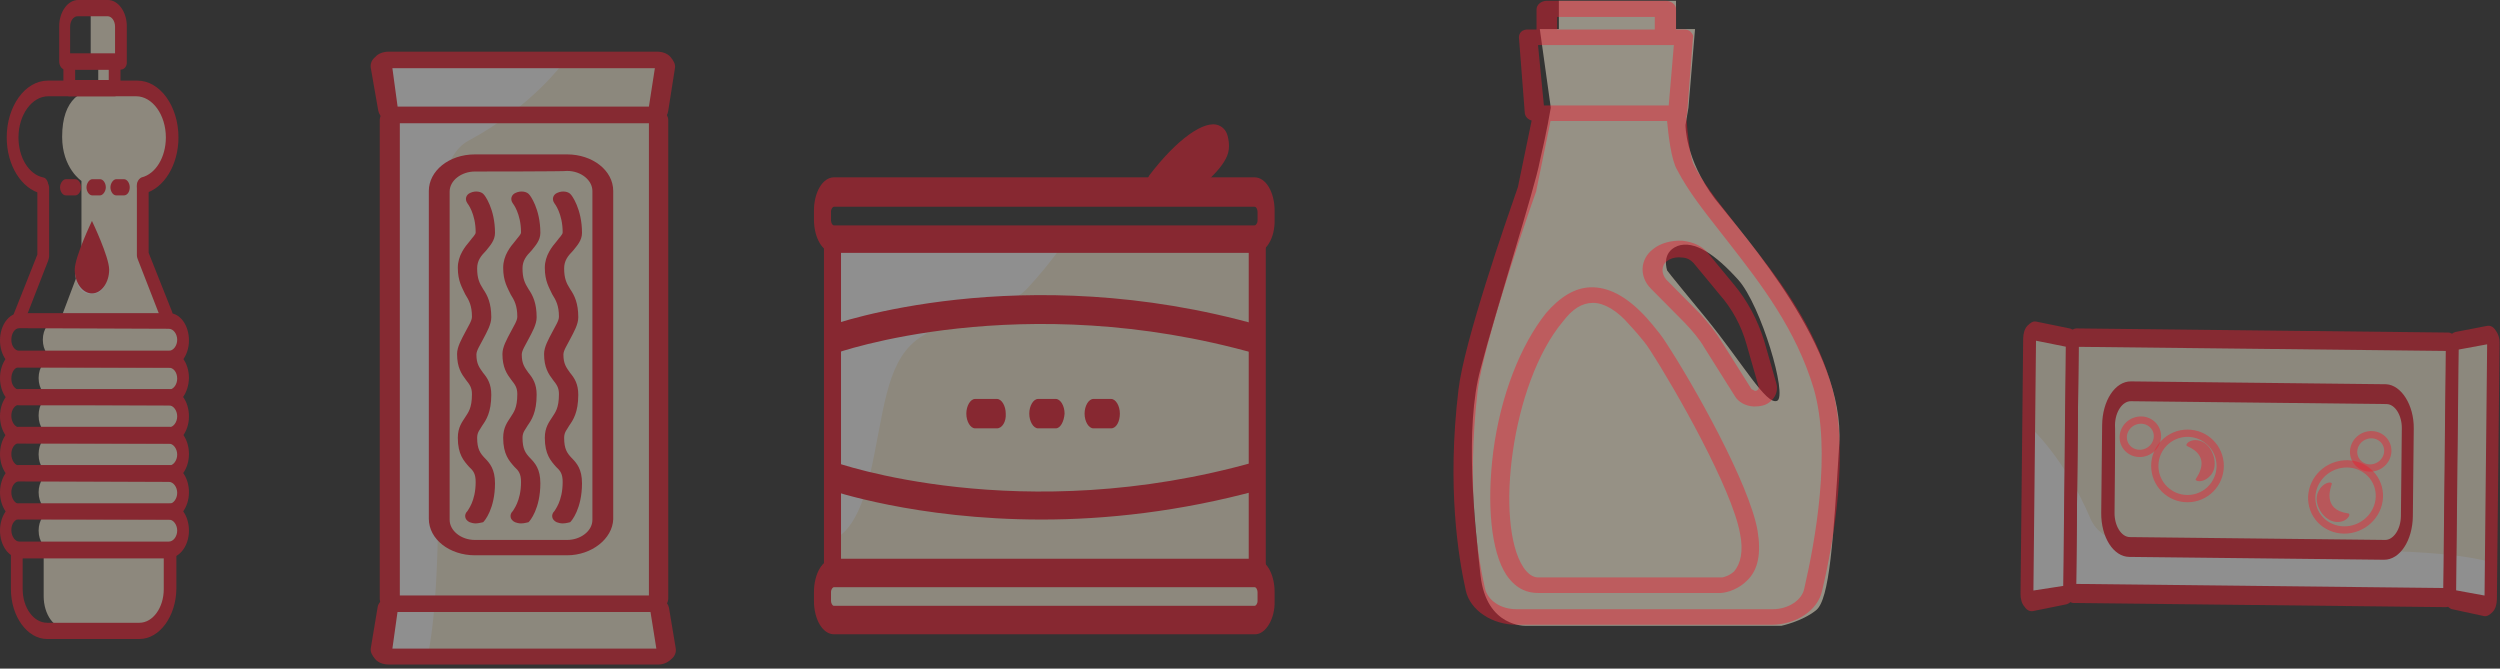 <svg width="344" height="92" viewBox="0 0 344 92" fill="none" xmlns="http://www.w3.org/2000/svg">
<rect x="0" y="0" width="344" height="92" fill="#333333" stroke="none"/>
<g opacity="0.45">
<path d="M23.284 49.389H7.8C6.702 49.389 5.893 48.192 5.893 46.756C5.893 45.24 6.76 44.123 7.8 44.123H23.284C24.382 44.123 25.191 45.32 25.191 46.756C25.191 48.192 24.324 49.389 23.284 49.389Z" fill="#FAF0D7"/>
<path d="M23.284 54.655H7.222C6.124 54.655 5.315 53.458 5.315 52.022C5.315 50.506 6.182 49.389 7.222 49.389H23.284C24.382 49.389 25.191 50.586 25.191 52.022C25.191 53.458 24.324 54.655 23.284 54.655Z" fill="#FAF0D7"/>
<path d="M23.284 59.841H7.222C6.182 59.841 5.315 58.724 5.315 57.208V57.128C5.315 55.692 6.124 54.495 7.222 54.495H23.284C24.324 54.495 25.191 55.612 25.191 57.128V57.208C25.191 58.724 24.324 59.841 23.284 59.841Z" fill="#FAF0D7"/>
<path d="M23.284 65.187H7.222C6.182 65.187 5.315 64.07 5.315 62.554V62.474C5.315 61.038 6.124 59.841 7.222 59.841H23.284C24.324 59.841 25.191 60.958 25.191 62.474V62.554C25.191 63.91 24.324 65.187 23.284 65.187Z" fill="#FAF0D7"/>
<path d="M23.284 70.374H7.222C6.182 70.374 5.315 69.256 5.315 67.74C5.315 66.304 6.124 65.107 7.222 65.107H23.284C24.324 65.107 25.191 66.225 25.191 67.74C25.191 69.177 24.324 70.374 23.284 70.374Z" fill="#FAF0D7"/>
<path d="M23.284 75.639H7.222C6.182 75.639 5.315 74.522 5.315 73.006C5.315 71.57 6.124 70.373 7.222 70.373H23.284C24.324 70.373 25.191 71.49 25.191 73.006C25.191 74.442 24.324 75.639 23.284 75.639Z" fill="#FAF0D7"/>
<path d="M14.213 12.128H19.587C19.587 12.128 23.804 13.245 23.804 18.91C23.804 24.575 19.644 25.931 19.644 25.931V34.548L23.284 44.123H8.262L11.209 36.304V24.894C11.209 24.894 8.551 23.139 8.551 18.83C8.551 13.564 11.267 12.128 14.213 12.128Z" fill="#FAF0D7"/>
<path d="M12.711 30.639L14.849 36.304C14.849 36.304 15.369 40.293 12.711 40.453C10.053 40.612 10.342 36.862 10.342 36.862L12.711 30.639Z" fill="white"/>
<path d="M15.831 8.458H13.52V12.048H15.831V8.458Z" fill="#FAF0D7"/>
<path d="M20.107 86.57H9.302C7.453 86.57 6.009 84.576 6.009 82.022V75.639H23.515V82.022C23.4 84.576 21.956 86.57 20.107 86.57Z" fill="#FAF0D7"/>
<path d="M12.48 8.457H16.698V4.787C16.698 2.792 15.542 1.197 14.098 1.197H12.48C12.48 1.117 12.48 8.457 12.48 8.457Z" fill="#FAF0D7"/>
<path d="M16.64 9.575H8.956C8.493 9.575 8.147 9.016 8.147 8.458V3.59C8.147 1.676 9.302 0 10.747 0H14.849C16.293 0 17.449 1.676 17.449 3.59V8.458C17.507 9.096 17.102 9.575 16.64 9.575ZM9.707 7.42H15.831V3.67C15.831 2.872 15.369 2.234 14.791 2.234H10.689C10.111 2.234 9.649 2.872 9.649 3.67V7.42H9.707Z" fill="#ED1B2F"/>
<path d="M15.773 13.245H9.533C9.071 13.245 8.724 12.686 8.724 12.128V8.458C8.724 7.819 9.129 7.341 9.533 7.341H15.773C16.235 7.341 16.582 7.899 16.582 8.458V12.128C16.582 12.766 16.235 13.245 15.773 13.245ZM10.342 11.011H14.964V9.575H10.342V11.011Z" fill="#ED1B2F"/>
<path d="M2.658 44.841C2.542 44.841 2.427 44.841 2.253 44.681C1.849 44.442 1.733 43.724 1.907 43.166L5.142 35.027V25.851C5.142 25.213 5.547 24.734 5.951 24.734C6.356 24.734 6.76 25.293 6.76 25.851V35.266C6.76 35.426 6.702 35.586 6.644 35.825L3.351 44.282C3.236 44.602 2.947 44.841 2.658 44.841Z" fill="#ED1B2F"/>
<path d="M22.938 44.761C22.707 44.761 22.36 44.602 22.244 44.123L18.951 35.665C18.893 35.506 18.835 35.346 18.835 35.107V25.772C18.835 25.532 18.893 25.133 19.067 24.974C19.24 24.814 19.471 24.654 19.644 24.654C20.107 24.654 20.453 25.213 20.453 25.772C20.453 25.851 20.453 25.931 20.453 25.931V34.788L23.689 42.926C23.862 43.485 23.747 44.123 23.342 44.442C23.227 44.761 23.111 44.761 22.938 44.761Z" fill="#ED1B2F"/>
<path d="M23.284 76.757H2.716C1.213 76.757 0 75.081 0 73.006C0 70.932 1.213 69.256 2.716 69.256H23.284C24.787 69.256 26 70.932 26 73.006C26 75.081 24.729 76.757 23.284 76.757ZM2.658 71.411C2.022 71.411 1.56 72.129 1.56 72.927C1.56 73.804 2.08 74.522 2.658 74.522H23.227C23.862 74.522 24.382 73.804 24.382 73.006C24.382 72.209 23.862 71.49 23.227 71.49L2.658 71.411Z" fill="#ED1B2F"/>
<path d="M23.284 71.49H2.716C1.213 71.49 0 69.815 0 67.74C0 65.666 1.213 63.99 2.716 63.99H23.284C24.787 63.99 26 65.666 26 67.74C26 69.815 24.729 71.49 23.284 71.49ZM2.658 66.224C2.022 66.224 1.56 66.942 1.56 67.74C1.56 68.618 2.08 69.336 2.658 69.336H23.227C23.862 69.336 24.382 68.618 24.382 67.82C24.382 67.022 23.862 66.304 23.227 66.304L2.658 66.224Z" fill="#ED1B2F"/>
<path d="M23.284 66.225H2.716C1.213 66.225 0 64.549 0 62.474C0 60.4 1.213 58.724 2.716 58.724H23.284C24.787 58.724 26 60.4 26 62.474C26 64.549 24.729 66.225 23.284 66.225ZM2.658 60.958C2.022 60.958 1.56 61.676 1.56 62.474C1.56 63.352 2.08 64.07 2.658 64.07H23.227C23.862 64.07 24.382 63.352 24.382 62.554C24.382 61.756 23.862 61.038 23.227 61.038L2.658 60.958Z" fill="#ED1B2F"/>
<path d="M23.284 61.038H2.716C1.213 61.038 0 59.363 0 57.288C0 55.214 1.213 53.538 2.716 53.538H23.284C24.787 53.538 26 55.214 26 57.288C26 59.363 24.729 61.038 23.284 61.038ZM2.658 55.692C2.022 55.692 1.56 56.41 1.56 57.208C1.56 58.086 2.08 58.804 2.658 58.804H23.227C23.862 58.804 24.382 58.086 24.382 57.288C24.382 56.49 23.862 55.772 23.227 55.772L2.658 55.692Z" fill="#ED1B2F"/>
<path d="M23.284 55.772H2.716C1.213 55.772 0 54.096 0 52.022C0 49.947 1.213 48.272 2.716 48.272H23.284C24.787 48.272 26 49.947 26 52.022C25.942 54.096 24.729 55.772 23.284 55.772ZM2.658 50.506C2.022 50.506 1.56 51.224 1.56 52.102C1.56 52.98 2.08 53.618 2.658 53.618H23.227C23.862 53.618 24.382 52.9 24.382 52.102C24.382 51.224 23.862 50.586 23.227 50.586L2.658 50.506Z" fill="#ED1B2F"/>
<path d="M23.284 50.586H2.716C1.213 50.586 0 48.91 0 46.836C0 44.761 1.213 43.086 2.716 43.086H23.284C24.787 43.086 26 44.761 26 46.836C26 48.91 24.729 50.586 23.284 50.586ZM2.658 45.16C2.022 45.16 1.56 45.878 1.56 46.756C1.56 47.634 2.08 48.272 2.658 48.272H23.227C23.862 48.272 24.382 47.554 24.382 46.756C24.382 45.958 23.862 45.24 23.227 45.24L2.658 45.16Z" fill="#ED1B2F"/>
<path d="M5.836 26.649C5.778 26.649 5.778 26.649 5.72 26.649C3.005 26.011 0.925 22.82 0.925 18.91C0.925 14.601 3.467 11.091 6.587 11.091H18.893C22.014 11.091 24.556 14.601 24.556 18.91C24.556 22.66 22.591 25.931 19.818 26.649C19.356 26.729 19.009 26.41 18.836 25.772C18.778 25.133 19.009 24.655 19.471 24.415C21.436 23.936 22.822 21.623 22.822 18.91C22.822 15.798 20.974 13.245 18.72 13.245H6.645C4.391 13.245 2.542 15.798 2.542 18.91C2.542 21.702 3.987 24.016 5.951 24.415C6.413 24.495 6.702 25.133 6.587 25.612C6.529 26.33 6.24 26.649 5.836 26.649Z" fill="#ED1B2F"/>
<path d="M17.044 26.889H16.004C15.542 26.889 15.196 26.33 15.196 25.772C15.196 25.213 15.6 24.654 16.004 24.654H17.044C17.507 24.654 17.853 25.213 17.853 25.772C17.853 26.41 17.507 26.889 17.044 26.889Z" fill="#ED1B2F"/>
<path d="M13.751 26.889H12.711C12.249 26.889 11.902 26.33 11.902 25.772C11.902 25.213 12.306 24.654 12.711 24.654H13.751C14.213 24.654 14.56 25.213 14.56 25.772C14.56 26.33 14.155 26.889 13.751 26.889Z" fill="#ED1B2F"/>
<path d="M10.342 26.889H9.071C8.609 26.889 8.262 26.33 8.262 25.772C8.262 25.213 8.667 24.654 9.071 24.654H10.342C10.804 24.654 11.151 25.213 11.151 25.772C11.151 26.33 10.804 26.889 10.342 26.889Z" fill="#ED1B2F"/>
<path d="M19.182 87.927H6.471C3.756 87.927 1.502 84.815 1.502 81.065V75.799C1.502 75.161 1.907 74.682 2.311 74.682H23.458C23.92 74.682 24.267 75.24 24.267 75.799V81.065C24.209 84.815 21.956 87.927 19.182 87.927ZM3.12 76.836V81.065C3.12 83.618 4.622 85.693 6.471 85.693H19.182C21.031 85.693 22.533 83.618 22.533 81.065V76.836H3.12Z" fill="#ED1B2F"/>
<path d="M15.022 37.102C15.022 38.857 13.982 40.373 12.653 40.373C11.382 40.373 10.284 38.937 10.284 37.102C10.284 35.346 12.653 30.399 12.653 30.399C12.653 30.399 15.022 35.346 15.022 37.102Z" fill="#ED1B2F"/>
</g>
<g opacity="0.45">
<path d="M90.724 83.882L91.542 90.382H52.56L53.481 83.882V16.533L52.56 8.328H91.542L90.724 16.533V83.882Z" fill="#F9EFD7"/>
<path d="M58.802 90.382C58.802 90.382 52.049 90.951 52.663 88.594C53.277 86.239 53.686 61.297 53.686 49.436C53.686 37.575 53.686 15.477 53.686 15.477C53.686 15.477 51.64 8.49 52.663 8.49C53.686 8.49 77.627 8.49 77.627 8.49C77.627 8.49 73.228 14.665 64.429 19.377C57.574 23.114 60.029 44.805 60.234 63.004C60.643 83.964 58.802 90.382 58.802 90.382Z" fill="white"/>
<path d="M89.598 84.207H54.504C53.174 84.207 52.253 83.314 52.253 82.42V16.533C52.253 15.477 53.379 14.746 54.504 14.746H89.7C91.031 14.746 91.951 15.64 91.951 16.533V82.339C91.951 83.314 90.928 84.207 89.598 84.207ZM55.016 82.014H89.291V16.94H55.016V82.014Z" fill="#EB1E30"/>
<path d="M89.598 16.94H54.504C53.276 16.94 52.253 16.208 52.049 15.233L51.026 9.384C50.923 8.815 51.128 8.247 51.639 7.841C52.049 7.353 52.765 7.109 53.481 7.109H90.417C91.133 7.109 91.849 7.353 92.258 7.841C92.668 8.328 92.974 8.815 92.872 9.384L91.951 15.233C91.849 16.208 90.928 16.94 89.598 16.94ZM54.709 14.665H89.291L90.11 9.384H53.993L54.709 14.665Z" fill="#EB1E30"/>
<path d="M90.621 91.438H53.481C52.765 91.438 52.049 91.194 51.639 90.707C51.23 90.219 50.923 89.732 51.025 89.163L51.946 83.639C52.049 82.664 53.174 81.933 54.402 81.933H89.598C90.826 81.933 91.849 82.664 92.053 83.639L92.974 89.163C93.077 89.732 92.872 90.3 92.36 90.707C91.849 91.194 91.235 91.438 90.621 91.438ZM53.993 89.244H90.314L89.496 84.126H54.709L53.993 89.244Z" fill="#EB1E30"/>
<path d="M65.452 72.021C65.145 72.021 64.838 71.94 64.633 71.859C63.917 71.534 63.815 70.803 64.326 70.315C64.326 70.234 65.452 69.015 65.452 66.334C65.452 65.197 65.145 64.791 64.531 64.222C63.815 63.41 62.996 62.516 62.996 60.241C62.996 58.779 63.61 58.048 64.019 57.398C64.429 56.748 64.94 56.179 64.94 54.23C64.94 53.336 64.633 52.93 64.122 52.28C63.508 51.467 62.894 50.574 62.894 48.705C62.894 47.73 63.508 46.674 64.019 45.699C64.429 44.887 64.94 44.156 64.94 43.587C64.94 42.043 64.531 41.312 64.019 40.5C63.61 39.606 62.996 38.712 62.996 36.844C62.996 35.138 64.019 33.919 64.633 33.188C65.043 32.619 65.452 32.294 65.452 31.969C65.452 29.37 64.326 27.988 64.326 27.988C63.917 27.42 64.122 26.77 64.736 26.526C65.452 26.201 66.27 26.364 66.577 26.77C66.68 26.851 68.112 28.72 68.112 32.051C68.112 33.107 67.396 33.838 66.884 34.488C66.168 35.219 65.656 35.869 65.656 36.925C65.656 38.306 65.963 38.956 66.475 39.769C67.089 40.662 67.6 41.718 67.6 43.668C67.6 44.643 66.987 45.699 66.475 46.674C66.066 47.486 65.554 48.218 65.554 48.786C65.554 50.086 65.963 50.574 66.475 51.305C67.089 52.036 67.6 52.848 67.6 54.311C67.6 56.748 66.884 57.804 66.373 58.535C66.066 59.104 65.656 59.429 65.656 60.241C65.656 61.785 66.066 62.354 66.68 63.004C67.396 63.735 68.112 64.547 68.112 66.497C68.112 69.99 66.68 71.696 66.475 71.859C66.373 71.859 65.861 72.021 65.452 72.021Z" fill="#EC1E31"/>
<path d="M71.693 72.021C71.386 72.021 71.079 71.94 70.875 71.859C70.158 71.534 70.056 70.803 70.568 70.315C70.568 70.234 71.693 69.015 71.693 66.334C71.693 65.197 71.386 64.791 70.772 64.222C70.056 63.41 69.238 62.516 69.238 60.241C69.238 58.779 69.852 58.048 70.261 57.398C70.67 56.748 71.181 56.179 71.181 54.23C71.181 53.336 70.875 52.93 70.363 52.28C69.749 51.467 69.135 50.574 69.135 48.705C69.135 47.73 69.749 46.674 70.261 45.699C70.67 44.887 71.181 44.156 71.181 43.587C71.181 42.043 70.772 41.312 70.261 40.5C69.852 39.606 69.238 38.712 69.238 36.844C69.238 35.138 70.261 33.919 70.875 33.188C71.284 32.619 71.693 32.294 71.693 31.969C71.693 29.37 70.568 27.988 70.568 27.988C70.158 27.42 70.363 26.77 70.977 26.526C71.693 26.201 72.512 26.364 72.819 26.77C72.921 26.851 74.353 28.72 74.353 32.051C74.353 33.107 73.637 33.838 73.126 34.488C72.409 35.219 71.898 35.869 71.898 36.925C71.898 38.306 72.205 38.956 72.716 39.769C73.33 40.662 73.842 41.718 73.842 43.668C73.842 44.643 73.228 45.699 72.716 46.674C72.307 47.486 71.795 48.218 71.795 48.786C71.795 50.086 72.205 50.574 72.716 51.305C73.33 52.036 73.842 52.848 73.842 54.311C73.842 56.748 73.126 57.804 72.614 58.535C72.307 59.104 71.898 59.429 71.898 60.241C71.898 61.785 72.307 62.354 72.921 63.004C73.637 63.735 74.353 64.547 74.353 66.497C74.353 69.99 72.921 71.696 72.716 71.859C72.614 71.859 72.205 72.021 71.693 72.021Z" fill="#EC1E31"/>
<path d="M77.423 72.021C77.116 72.021 76.809 71.94 76.604 71.859C75.888 71.534 75.786 70.803 76.297 70.315C76.297 70.234 77.423 69.015 77.423 66.334C77.423 65.197 77.116 64.791 76.502 64.222C75.786 63.41 74.967 62.516 74.967 60.241C74.967 58.779 75.581 58.048 75.99 57.398C76.4 56.748 76.911 56.179 76.911 54.23C76.911 53.336 76.604 52.93 76.093 52.28C75.479 51.467 74.865 50.574 74.865 48.705C74.865 47.73 75.479 46.674 75.99 45.699C76.4 44.887 76.911 44.156 76.911 43.587C76.911 42.043 76.502 41.312 75.99 40.5C75.581 39.606 74.967 38.712 74.967 36.844C74.967 35.138 75.99 33.919 76.604 33.188C77.013 32.619 77.423 32.294 77.423 31.969C77.423 29.37 76.297 27.988 76.297 27.988C75.888 27.42 76.093 26.77 76.706 26.526C77.423 26.201 78.241 26.364 78.548 26.77C78.65 26.851 80.083 28.72 80.083 32.051C80.083 33.107 79.367 33.838 78.855 34.488C78.139 35.219 77.627 35.869 77.627 36.925C77.627 38.306 77.934 38.956 78.446 39.769C79.06 40.662 79.571 41.718 79.571 43.668C79.571 44.643 78.957 45.699 78.446 46.674C78.037 47.486 77.525 48.218 77.525 48.786C77.525 50.086 77.934 50.574 78.446 51.305C79.06 52.036 79.571 52.848 79.571 54.311C79.571 56.748 78.855 57.804 78.343 58.535C78.037 59.104 77.627 59.429 77.627 60.241C77.627 61.785 78.037 62.354 78.65 63.004C79.367 63.735 80.083 64.547 80.083 66.497C80.083 69.99 78.65 71.696 78.446 71.859C78.343 71.859 77.934 72.021 77.423 72.021Z" fill="#EC1E31"/>
<path d="M78.037 76.408H65.35C61.871 76.408 59.006 74.215 59.006 71.371V26.282C59.006 23.52 61.769 21.245 65.35 21.245H78.037C81.515 21.245 84.38 23.439 84.38 26.282V71.453C84.278 74.133 81.413 76.408 78.037 76.408ZM65.35 23.601C63.508 23.601 61.871 24.82 61.871 26.364V71.534C61.871 72.996 63.406 74.296 65.35 74.296H78.037C79.878 74.296 81.515 73.077 81.515 71.534V26.282C81.515 24.82 79.981 23.52 78.037 23.52C78.037 23.601 65.35 23.601 65.35 23.601Z" fill="#EC1E31"/>
</g>
<g opacity="0.45">
<path d="M172.309 84.577H115.157C114.105 84.577 113.295 83.093 113.295 81.474C113.295 80.529 113.781 79.855 114.267 79.855H173.443C174.009 79.855 174.414 80.664 174.414 81.474C174.171 83.093 173.362 84.577 172.309 84.577Z" fill="#FAF0D7"/>
<path d="M173.038 32.362H115.157V79.72H173.038V32.362Z" fill="#FAF0D7"/>
<path d="M114.51 74.188C114.51 74.188 117.748 73.918 119.69 65.418C121.633 56.918 121.795 50.172 126.086 46.799C130.457 43.426 137.986 43.291 141.386 39.648C144.786 36.005 147.052 32.498 147.052 32.498H115.157L114.51 74.188Z" fill="white"/>
<path d="M115.724 32.362H113.376V79.585H115.724V32.362Z" fill="#ED1B2F"/>
<path d="M174.171 32.362H171.824V79.585H174.171V32.362Z" fill="#ED1B2F"/>
<path d="M172.714 34.791H114.752C113.214 34.791 112 32.767 112 30.204V28.989C112 26.426 113.214 24.402 114.752 24.402H172.633C174.171 24.402 175.386 26.426 175.386 28.989V30.204C175.467 32.767 174.171 34.791 172.714 34.791ZM114.752 28.45C114.59 28.45 114.348 28.72 114.348 29.124V30.339C114.348 30.608 114.51 31.013 114.752 31.013H172.633C172.795 31.013 173.038 30.743 173.038 30.339V29.124C173.038 28.855 172.876 28.45 172.633 28.45H114.752Z" fill="#ED1B2F"/>
<path d="M172.714 87.275H114.752C113.214 87.275 112 85.251 112 82.688V81.474C112 78.91 113.214 76.886 114.752 76.886H172.633C174.171 76.886 175.386 78.91 175.386 81.474V82.688C175.467 85.116 174.171 87.275 172.714 87.275ZM114.752 80.799C114.59 80.799 114.348 81.069 114.348 81.474V82.688C114.348 82.958 114.51 83.362 114.752 83.362H172.633C172.795 83.362 173.038 83.093 173.038 82.688V81.474C173.038 81.204 172.876 80.799 172.633 80.799H114.752Z" fill="#ED1B2F"/>
<path d="M172.876 48.688C140.576 39.513 115.076 48.553 114.752 48.688L114.267 44.775C114.59 44.64 140.576 35.466 173.362 44.775L172.876 48.688Z" fill="#ED1B2F"/>
<path d="M143.329 71.49C125.924 71.49 114.348 67.442 114.186 67.442L114.672 63.529C114.995 63.664 140.495 72.704 172.795 63.529L173.2 67.442C162.352 70.41 152.152 71.49 143.329 71.49Z" fill="#ED1B2F"/>
<path d="M152.881 58.942H150.452C149.805 58.942 149.238 57.998 149.238 56.918C149.238 55.839 149.805 54.894 150.452 54.894H152.881C153.529 54.894 154.095 55.839 154.095 56.918C154.095 57.998 153.609 58.942 152.881 58.942Z" fill="#ED1B2F"/>
<path d="M145.271 58.942H142.843C142.195 58.942 141.628 57.998 141.628 56.918C141.628 55.839 142.195 54.894 142.843 54.894H145.271C145.919 54.894 146.486 55.839 146.486 56.918C146.405 57.998 145.919 58.942 145.271 58.942Z" fill="#ED1B2F"/>
<path d="M137.176 58.942H134.181C133.533 58.942 132.967 57.998 132.967 56.918C132.967 55.839 133.533 54.894 134.181 54.894H137.176C137.824 54.894 138.39 55.839 138.39 56.918C138.471 57.998 137.905 58.942 137.176 58.942Z" fill="#ED1B2F"/>
<path d="M162.271 27.505C161.786 27.505 161.3 26.966 161.138 26.291C161.057 26.021 161.057 25.616 161.057 25.347C160.571 25.886 160.086 26.426 159.6 27.101C159.114 27.91 158.386 27.775 157.981 26.966C157.576 26.156 157.657 24.942 158.143 24.132C161.948 19.14 165.752 16.442 167.695 17.251C168.343 17.521 168.828 18.061 168.99 19.005C169.152 19.68 169.152 20.489 168.99 21.029C168.424 23.188 165.186 25.886 162.595 27.64C162.595 27.505 162.352 27.505 162.271 27.505Z" fill="#ED1B2F"/>
</g>
<g opacity="0.5">
<path d="M235.957 27.338C231.826 21.842 231.927 17.191 231.927 17.191L232.33 14.823L233.237 3.999H230.618V0.109H214.499V3.999H211.879L213.39 14.823C213.39 14.823 212.786 18.375 211.879 22.18C211.174 25.985 205.835 42.644 203.719 50.762C201.503 58.88 202.913 71.987 203.719 79.174C204.525 86.362 209.965 86.108 209.965 86.108H245.125C245.125 86.108 247.945 85.516 249.86 83.994C251.774 82.557 252.277 74.101 253.083 61.078C253.889 47.971 240.188 32.75 235.957 27.338ZM244.52 55.159C243.009 55.751 239.886 50.085 234.647 43.658C229.409 37.316 229.409 37.232 229.409 37.232C229.409 37.232 228.502 34.779 230.819 33.849C233.136 33.004 236.058 35.033 239.181 38.5C242.304 41.967 246.031 54.567 244.52 55.159Z" fill="#FAF0D7"/>
</g>
<path opacity="0.45" fill-rule="evenodd" clip-rule="evenodd" d="M229.112 6.2L229.101 6.2H212.855L212.844 6.2L212.832 6.2H211.632L212.44 14.513H229.617L230.324 6.2H229.125L229.112 6.2ZM230.628 1.262V4.06H231.739C232.042 4.06 232.446 4.142 232.648 4.389C232.851 4.636 233.053 4.883 232.952 5.13L232.143 15.665C232.143 15.808 232.106 15.941 232.039 16.059C232.176 18.245 232.555 21.532 233.019 22.591C234.315 25.097 236.194 27.497 238.188 30.045L238.188 30.045L238.188 30.045C238.684 30.678 239.186 31.319 239.688 31.974L240.047 32.428C244.508 38.077 249.556 44.468 252.016 53.044C254.542 61.851 252.319 74.609 250.702 81.358C250.096 83.992 247.165 85.967 243.73 85.967H208.668C205.334 85.967 202.303 83.992 201.696 81.275C200.686 76.749 199.069 67.036 200.686 53.62C201.434 47.071 207.372 30.023 208.656 26.338C208.759 26.04 208.833 25.829 208.87 25.719L210.754 16.588C210.264 16.447 209.89 16.088 209.813 15.583L209.004 5.13C209.004 4.883 209.105 4.554 209.308 4.389C209.51 4.142 209.914 4.06 210.217 4.06H211.429V1.262C211.429 0.686 212.036 0.109 212.844 0.109H229.213C229.92 0.109 230.628 0.603 230.628 1.262ZM227.697 4.06H214.259V2.332H227.697V4.06ZM229.389 16.653H213.352L211.396 26.212V26.295C211.295 26.459 204.121 46.954 203.313 53.867C201.797 67.036 203.313 76.419 204.323 80.946C204.728 82.675 206.546 83.827 208.668 83.827H243.932C246.054 83.827 247.974 82.592 248.277 80.946C249.793 74.362 252.016 62.098 249.59 53.538C247.141 45.319 242.318 39.111 238.067 33.64L237.667 33.126C237.311 32.668 236.956 32.216 236.605 31.769C234.37 28.921 232.281 26.26 230.797 23.414C229.94 22.018 229.563 18.469 229.389 16.653ZM241.204 55.925H241.507C242.619 55.925 243.326 55.596 243.831 55.02C244.437 54.444 244.639 53.538 244.437 52.797L242.72 46.789C241.81 43.991 240.497 41.439 238.577 39.135L235.04 34.855C234.232 33.867 233.02 33.291 231.504 33.126C229.988 33.044 228.473 33.455 227.462 34.279C225.643 35.678 225.542 38.065 227.159 39.711L231.807 44.402C232.817 45.472 233.828 46.624 234.535 47.859L238.678 54.444C239.183 55.349 240.194 55.843 241.204 55.925ZM241.911 53.62C241.81 53.703 241.709 53.785 241.507 53.785C241.45 53.785 241.362 53.733 241.259 53.673C241.179 53.626 241.09 53.574 241.002 53.538L236.859 46.954C236.051 45.637 235.04 44.402 233.929 43.168L229.281 38.476C228.574 37.653 228.574 36.501 229.382 35.925C229.887 35.513 230.696 35.349 231.302 35.431C232.11 35.431 232.615 35.76 233.019 36.172L236.556 40.452C238.375 42.509 239.587 44.814 240.295 47.283L242.012 53.291C242.012 53.388 241.978 53.456 241.949 53.512C241.929 53.552 241.911 53.586 241.911 53.62ZM207.287 79.123C208.701 81.181 210.318 81.593 211.632 81.593H236.791C236.993 81.593 238.812 81.428 240.328 79.947C241.944 78.465 242.349 76.16 241.843 73.033C240.732 66.613 233.053 52.95 229.213 47.106C228.304 45.625 226.283 43.403 226.182 43.32C223.656 40.686 221.231 39.452 218.806 39.534C216.684 39.616 214.663 40.851 212.743 43.073C209.207 47.518 206.478 54.431 205.468 62.168C204.559 69.411 205.165 75.913 207.287 79.123ZM215.067 44.226C216.381 42.497 217.694 41.674 219.21 41.674C220.725 41.674 222.544 42.744 224.161 44.637C224.161 44.637 226.182 46.777 226.99 48.094C230.628 53.691 238.307 67.271 239.418 73.362C239.924 75.831 239.519 77.56 238.61 78.63C237.933 79.25 237.185 79.409 237.019 79.444C236.987 79.451 236.977 79.453 236.993 79.453H211.632C210.924 79.453 210.217 78.959 209.611 78.053C205.67 72.045 207.893 52.785 215.067 44.226Z" fill="#ED1B2F"/>
<g opacity="0.45">
<path d="M338.068 46.941L343.128 46.218L342.743 83.32L337.7 82.388L285.35 81.805L278.963 82.61L279.347 45.508L285.717 46.358L338.068 46.941Z" fill="#F9EFD7"/>
<path d="M342.805 77.38C342.805 77.38 343.18 83.812 341.355 83.207C339.53 82.603 320.147 81.997 310.927 81.895C301.707 81.792 284.531 81.601 284.531 81.601C284.531 81.601 279.08 83.488 279.09 82.514C279.1 81.54 279.336 58.753 279.336 58.753C279.336 58.753 284.092 62.994 287.668 71.409C290.505 77.966 307.39 75.817 321.538 75.78C337.834 75.572 342.805 77.38 342.805 77.38Z" fill="white"/>
<path d="M338.309 48.014L337.963 81.416C337.95 82.683 337.246 83.551 336.552 83.543L285.338 82.973C284.517 82.964 283.959 81.887 283.971 80.815L284.318 47.316C284.331 46.05 285.035 45.181 285.729 45.189L336.88 45.759C337.638 45.767 338.322 46.749 338.309 48.014ZM336.263 80.911L336.601 48.288L286.019 47.724L285.681 80.347L336.263 80.911Z" fill="#EB1E30"/>
<path d="M286.022 47.432L285.676 80.835C285.664 82.003 285.085 82.971 284.325 83.157L279.768 84.08C279.325 84.172 278.885 83.973 278.575 83.482C278.2 83.089 278.017 82.405 278.024 81.723L278.389 46.568C278.396 45.887 278.592 45.207 278.975 44.822C279.358 44.437 279.74 44.149 280.181 44.251L284.719 45.178C285.476 45.284 286.035 46.166 286.022 47.432ZM283.909 80.62L284.251 47.705L280.154 46.88L279.798 81.256L283.909 80.62Z" fill="#EB1E30"/>
<path d="M343.94 47.103L343.574 82.453C343.567 83.135 343.37 83.814 342.987 84.2C342.604 84.585 342.223 84.873 341.781 84.77L337.496 83.846C336.74 83.74 336.182 82.663 336.195 81.494L336.542 47.995C336.554 46.826 337.132 45.859 337.892 45.673L342.195 44.844C342.638 44.752 343.078 44.951 343.389 45.442C343.763 45.933 343.946 46.519 343.94 47.103ZM341.874 81.947L342.232 47.377L338.246 48.111L337.903 81.221L341.874 81.947Z" fill="#EB1E30"/>
<path d="M332.133 58.951L332.008 71.027C331.973 74.338 330.24 77.045 328.03 77.021L292.982 76.63C290.835 76.607 289.094 73.958 289.129 70.549L289.255 58.474C289.289 55.163 291.022 52.455 293.232 52.48L328.343 52.871C330.426 52.991 332.166 55.738 332.133 58.951ZM290.961 70.57C290.943 72.323 291.874 73.891 293.074 73.904L328.184 74.295C329.321 74.308 330.347 72.859 330.366 71.008L330.491 58.933C330.509 57.18 329.578 55.611 328.378 55.598L293.204 55.206C292.067 55.194 291.042 56.643 291.023 58.494C291.086 58.494 290.961 70.57 290.961 70.57Z" fill="#EC1E31"/>
</g>
<circle opacity="0.45" cx="301" cy="64.11" r="4.5" stroke="#EB1E30"/>
<path opacity="0.45" d="M303.095 60.806C304.568 61.531 305.291 64.035 304.26 65.309C303.228 66.583 301.931 66.249 302.143 65.897C302.354 65.546 304.383 62.862 300.979 61.394C300.462 61.171 301.622 60.082 303.095 60.806Z" fill="#ED1B2F"/>
<path opacity="0.45" d="M318.232 69.63C317.611 67.23 319.108 64.699 321.619 64.002C324.129 63.304 326.646 64.72 327.267 67.121C327.887 69.521 326.39 72.052 323.88 72.749C321.37 73.446 318.852 72.03 318.232 69.63Z" stroke="#EB1E30"/>
<path opacity="0.45" d="M323.926 62.741C323.615 61.54 324.363 60.259 325.64 59.904C326.916 59.55 328.182 60.271 328.492 61.473C328.803 62.674 328.055 63.955 326.778 64.31C325.502 64.664 324.236 63.943 323.926 62.741Z" stroke="#EB1E30"/>
<path opacity="0.45" d="M292.226 60.73C291.915 59.528 292.663 58.247 293.94 57.893C295.216 57.538 296.482 58.26 296.793 59.461C297.103 60.663 296.355 61.944 295.079 62.298C293.802 62.653 292.537 61.931 292.226 60.73Z" stroke="#EB1E30"/>
<path opacity="0.45" d="M321.205 71.781C319.602 71.476 318.278 69.251 318.956 67.743C319.635 66.236 320.971 66.211 320.854 66.608C320.738 67.004 319.448 70.141 323.103 70.645C323.658 70.721 322.809 72.085 321.205 71.781Z" fill="#ED1B2F"/>
</svg>
